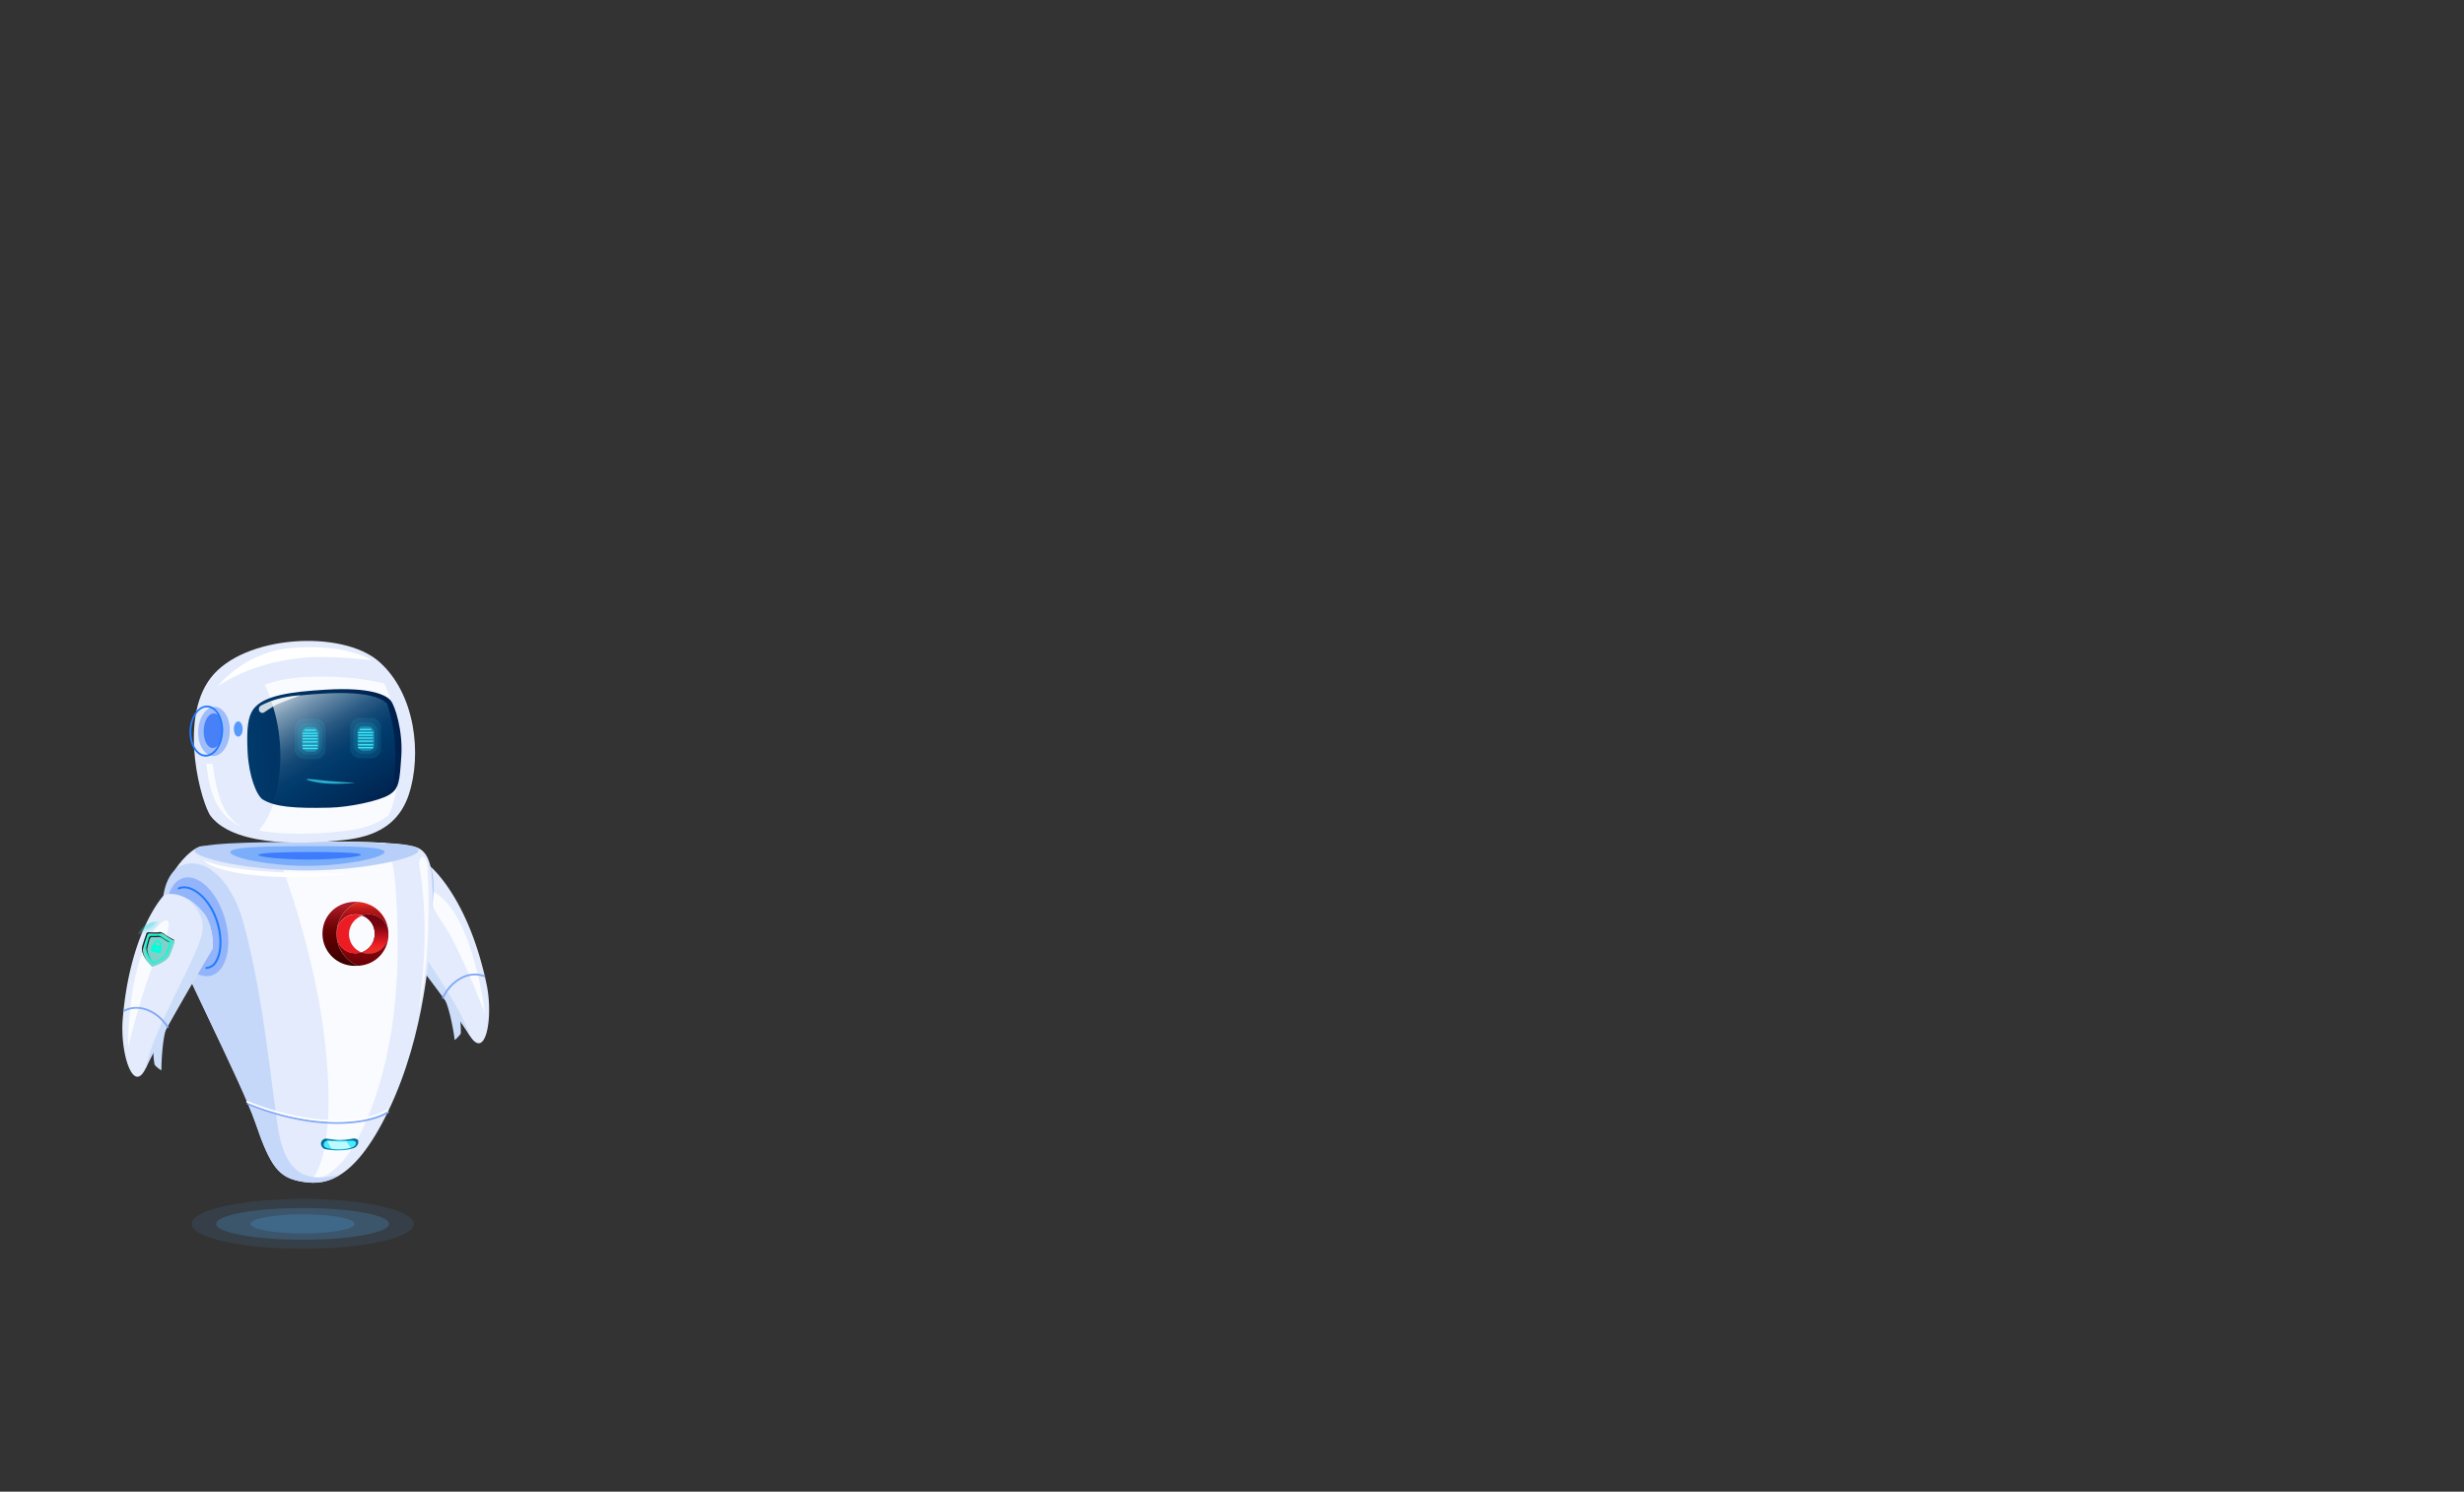 <svg xmlns="http://www.w3.org/2000/svg" xmlns:xlink="http://www.w3.org/1999/xlink" width="1024" height="620" viewBox="0 0 1024 620">
  <rect x="0" y="0" width="1024" height="620" fill="#333333" stroke="none"/>
  <defs>
    <style>
      .cls-1 {
        isolation: isolate;
      }

      .cls-2 {
        fill: none;
      }

      .cls-3, .cls-4 {
        fill: #51b2fb;
      }

      .cls-3, .cls-32 {
        opacity: 0.1;
      }

      .cls-4 {
        opacity: 0.2;
      }

      .cls-5 {
        fill: #e3ebfc;
      }

      .cls-6 {
        fill: #ccddfa;
      }

      .cls-7 {
        fill: #fafbff;
      }

      .cls-8 {
        fill: #80a7f6;
      }

      .cls-9 {
        fill: #9fbcfb;
      }

      .cls-10 {
        fill: #b8d0f9;
      }

      .cls-11, .cls-29, .cls-31 {
        fill: #207bff;
      }

      .cls-11, .cls-37 {
        opacity: 0.4;
      }

      .cls-12 {
        fill: #004bff;
        opacity: 0.5;
        mix-blend-mode: multiply;
      }

      .cls-13 {
        fill: #c5d8fa;
      }

      .cls-14 {
        fill: url(#_ÂÁ_Ï_ÌÌ_È_ËÂÌÚ_30);
      }

      .cls-15 {
        fill: #4aebff;
      }

      .cls-16, .cls-30 {
        fill: #fff;
      }

      .cls-17 {
        fill: #bef9ff;
      }

      .cls-18 {
        fill: url(#linear-gradient);
      }

      .cls-19 {
        fill: #ec1c24;
      }

      .cls-20 {
        fill: url(#linear-gradient-2);
      }

      .cls-21 {
        fill: url(#linear-gradient-3);
      }

      .cls-22 {
        fill: url(#linear-gradient-4);
      }

      .cls-23 {
        fill: url(#linear-gradient-5);
      }

      .cls-24 {
        fill: url(#linear-gradient-6);
      }

      .cls-25 {
        fill: url(#linear-gradient-7);
      }

      .cls-26 {
        fill: url(#_ÂÁ_Ï_ÌÌ_È_ËÂÌÚ_14);
      }

      .cls-27 {
        fill: url(#_ÂÁ_Ï_ÌÌ_È_ËÂÌÚ_18);
      }

      .cls-28 {
        fill: #4880f8;
      }

      .cls-30 {
        opacity: 0.8;
      }

      .cls-31 {
        opacity: 0.72;
      }

      .cls-32, .cls-33, .cls-34, .cls-35 {
        fill: #3ae6fb;
      }

      .cls-33 {
        opacity: 0.3;
      }

      .cls-35 {
        opacity: 0.7;
      }

      .cls-36 {
        fill: #93b4fb;
      }

      .cls-37 {
        mix-blend-mode: lighten;
        fill: url(#radial-gradient);
      }

      .cls-38 {
        fill: #00ffda;
      }

      .cls-39 {
        fill: #7fd1ca;
      }

      .cls-40 {
        fill: #1e1e1e;
      }
    </style>
    <radialGradient id="_ÂÁ_Ï_ÌÌ_È_ËÂÌÚ_30" data-name="¡ÂÁ˚ÏˇÌÌ˚È „‡‰ËÂÌÚ 30" cx="5950" cy="475.16" r="5.75" gradientTransform="translate(-5809.3)" gradientUnits="userSpaceOnUse">
      <stop offset="0" stop-color="#4aebff"/>
      <stop offset="1" stop-color="#00709e"/>
    </radialGradient>
    <linearGradient id="linear-gradient" x1="104.95" y1="374.68" x2="104.95" y2="406.4" gradientTransform="translate(45.19)" gradientUnits="userSpaceOnUse">
      <stop offset="0.02" stop-color="#dd2a21"/>
      <stop offset="0.06" stop-color="#c8201b"/>
      <stop offset="0.1" stop-color="#b71717"/>
      <stop offset="0.15" stop-color="#ac1113"/>
      <stop offset="0.22" stop-color="#a50e12"/>
      <stop offset="0.43" stop-color="#a30d11"/>
      <stop offset="0.79" stop-color="#6b0006"/>
    </linearGradient>
    <linearGradient id="linear-gradient-2" x1="95.74" y1="376.1" x2="95.74" y2="398.86" gradientTransform="translate(45.19)" gradientUnits="userSpaceOnUse">
      <stop offset="0" stop-color="#ad1a27"/>
      <stop offset="0.08" stop-color="#9e151f"/>
      <stop offset="0.28" stop-color="#7d090e"/>
      <stop offset="0.44" stop-color="#680304"/>
      <stop offset="0.56" stop-color="#610000"/>
      <stop offset="0.73" stop-color="#520000"/>
      <stop offset="1" stop-color="#3f0000"/>
    </linearGradient>
    <linearGradient id="linear-gradient-3" x1="839.99" y1="387.82" x2="855.05" y2="387.82" gradientTransform="matrix(-1, 0, 0, 1, 1015.73, 0)" gradientUnits="userSpaceOnUse">
      <stop offset="0" stop-color="#be1349"/>
      <stop offset="0.24" stop-color="#be124e"/>
      <stop offset="0.25" stop-color="#be124e"/>
      <stop offset="1" stop-color="#7a0025"/>
    </linearGradient>
    <linearGradient id="linear-gradient-4" x1="835.42" y1="395.38" x2="855.12" y2="395.38" gradientTransform="matrix(-1, 0, 0, 1, 1015.73, 0)" gradientUnits="userSpaceOnUse">
      <stop offset="0" stop-color="#282881"/>
      <stop offset="0.27" stop-color="#26257d"/>
      <stop offset="0.55" stop-color="#1f1b70"/>
      <stop offset="0.84" stop-color="#150c5b"/>
      <stop offset="1" stop-color="#0d004c"/>
    </linearGradient>
    <linearGradient id="linear-gradient-5" x1="840.08" y1="395.38" x2="855.05" y2="395.38" xlink:href="#linear-gradient-3"/>
    <linearGradient id="linear-gradient-6" x1="843.11" y1="387.76" x2="861.92" y2="387.76" xlink:href="#linear-gradient-4"/>
    <linearGradient id="linear-gradient-7" x1="110.1" y1="394.63" x2="110.1" y2="383.86" gradientTransform="translate(45.19)" gradientUnits="userSpaceOnUse">
      <stop offset="0" stop-color="#ed2d24"/>
      <stop offset="0.12" stop-color="#ed2824"/>
      <stop offset="0.25" stop-color="#ec1c24"/>
      <stop offset="1" stop-color="#74020d"/>
    </linearGradient>
    <linearGradient id="_ÂÁ_Ï_ÌÌ_È_ËÂÌÚ_14" data-name="¡ÂÁ˚ÏˇÌÌ˚È „‡‰ËÂÌÚ 14" x1="5864.78" y1="594.7" x2="5928.8" y2="594.7" gradientTransform="translate(-5784.65 13.43) rotate(-2.88)" gradientUnits="userSpaceOnUse">
      <stop offset="0" stop-color="#003a6b"/>
      <stop offset="1" stop-color="#00204c"/>
    </linearGradient>
    <linearGradient id="_ÂÁ_Ï_ÌÌ_È_ËÂÌÚ_18" data-name="¡ÂÁ˚ÏˇÌÌ˚È „‡‰ËÂÌÚ 18" x1="5929.5" y1="284.04" x2="5961.94" y2="338.69" gradientTransform="translate(-5809.3)" gradientUnits="userSpaceOnUse">
      <stop offset="0" stop-color="#cbd7e1"/>
      <stop offset="0.05" stop-color="#aec0d0"/>
      <stop offset="0.15" stop-color="#7998b2"/>
      <stop offset="0.26" stop-color="#4e7698"/>
      <stop offset="0.35" stop-color="#2c5c85"/>
      <stop offset="0.44" stop-color="#144976"/>
      <stop offset="0.53" stop-color="#053e6e"/>
      <stop offset="0.6" stop-color="#003a6b"/>
      <stop offset="1" stop-color="#00204c"/>
    </linearGradient>
    <radialGradient id="radial-gradient" cx="5030.24" cy="590.38" r="12.18" gradientTransform="matrix(0.74, 0.02, -0.03, 0.82, -3645.94, -206.49)" gradientUnits="userSpaceOnUse">
      <stop offset="0" stop-color="#00ddde" stop-opacity="0.52"/>
      <stop offset="0.09" stop-color="#2de6e7" stop-opacity="0.65"/>
      <stop offset="0.2" stop-color="#63f1f1" stop-opacity="0.8"/>
      <stop offset="0.3" stop-color="#8af8f9" stop-opacity="0.91"/>
      <stop offset="0.38" stop-color="#a2fdfd" stop-opacity="0.98"/>
      <stop offset="0.43" stop-color="#abffff"/>
      <stop offset="0.46" stop-color="#9ffcfd"/>
      <stop offset="0.51" stop-color="#7ff6f6"/>
      <stop offset="0.58" stop-color="#4aebeb"/>
      <stop offset="0.66" stop-color="#03dcdd"/>
      <stop offset="0.66" stop-color="#00dbdc"/>
      <stop offset="0.69" stop-color="#08dcdd" stop-opacity="0.97"/>
      <stop offset="0.74" stop-color="#1fdfe0" stop-opacity="0.88"/>
      <stop offset="0.8" stop-color="#44e5e5" stop-opacity="0.73"/>
      <stop offset="0.87" stop-color="#78eced" stop-opacity="0.53"/>
      <stop offset="0.94" stop-color="#baf5f6" stop-opacity="0.27"/>
      <stop offset="1" stop-color="#fff" stop-opacity="0"/>
    </radialGradient>
  </defs>
  <title>robot</title>
  <g class="cls-1">
    <g id="robot">
      <g id="fondo">
        <rect class="cls-2" width="1024" height="620"/>
      </g>
      <g id="sombra">
        <ellipse class="cls-3" cx="125.78" cy="508.69" rx="46.14" ry="10.36"/>
        <path class="cls-4" d="M161.22,508.19c0,3.64-16.09,6.59-35.94,6.59s-35.94-2.95-35.94-6.59,16.09-6.59,35.94-6.59S161.22,504.55,161.22,508.19Z" transform="translate(0.5 0.5)"/>
        <path class="cls-4" d="M146.91,508.19c0,2.19-9.68,4-21.63,4s-21.64-1.78-21.64-4,9.69-4,21.64-4S146.91,506,146.91,508.19Z" transform="translate(0.5 0.5)"/>
      </g>
      <g id="brazoIzquierdo">
        <g>
          <path class="cls-5" d="M201.72,408.64c-6.74-32.05-19.82-45.72-22.89-48.56a2.66,2.66,0,0,0-1.64-.71c-2.28-.15-8.16.44-13.93,9-4,5.88-2.6,15.4-2.24,15.86,3.75,4.81,27.28,35.07,33.54,45.43C201.36,440.89,204.6,422.33,201.72,408.64Z" transform="translate(0.5 0.5)"/>
          <path class="cls-6" d="M163.23,368.37a26.75,26.75,0,0,1,5.48-6.09c-.62.76-1.25,1.58-1.87,2.51-5,7.43-2.62,12.46-.85,15.9,6.33,12.33,24.31,35.19,28.93,49.6l-.4-.63C188.27,419.3,164.73,389,161,384.24,160.62,383.77,159.24,374.26,163.23,368.37Z" transform="translate(0.5 0.5)"/>
          <path class="cls-7" d="M181.57,371.35c15.08,10.86,19.48,49.48,19.48,49.48s-10-26.59-17.56-37.68S176.42,367.64,181.57,371.35Z" transform="translate(0.5 0.5)"/>
          <path class="cls-6" d="M190.79,423.42A41.93,41.93,0,0,1,191,429c-.07.51-2.53,3-2.56,2.72-.18-2.33-2.28-14.45-4.52-17.53C183.1,413.1,190.71,421.18,190.79,423.42Z" transform="translate(0.5 0.5)"/>
          <path class="cls-8" d="M183.63,414.57a.39.39,0,0,0,.29-.21c2.83-6.14,9.65-11.31,16.7-8.8a.37.37,0,0,0,.26-.7c-7.47-2.66-14.66,2.74-17.64,9.18a.39.39,0,0,0,.18.5A.39.39,0,0,0,183.63,414.57Z" transform="translate(0.5 0.5)"/>
        </g>
        <path class="cls-9" d="M179.36,374.33c-.86,10-5.06,17.81-9.36,17.44S162.91,383,163.78,373s5.05-17.68,9.36-17.45C179.37,355.86,180.23,364.32,179.36,374.33Z" transform="translate(0.5 0.5)"/>
      </g>
      <g id="torso">
        <path class="cls-5" d="M83.56,351.22c-4.47-.28-20.23,15.52-15.48,30.85s31.59,66.51,37.67,84.42,9.72,22.33,18.37,24S145.83,492.67,161,461s17.48-67.15,18.16-84-1.07-23.57-7-25.5C158.41,347,83.56,351.22,83.56,351.22Z" transform="translate(0.5 0.5)"/>
        <path class="cls-7" d="M154.87,457.31c11.74-33.27,10.33-69,9.24-86-.73-11.26-2.06-17.91-4.65-21.48-12.51-.7-30.79-.4-46.27.1,8.28,21.85,20.52,58.63,22.55,96.53,1.36,25.28-2.13,37.63-7,44C136.66,488.86,146.13,482.07,154.87,457.31Z" transform="translate(0.5 0.5)"/>
        <path class="cls-10" d="M173.48,352.92c0,3.27-23.17,8.37-46.54,8.4s-46.56-5-46.57-8.25,23.18-3.58,46.55-3.62S173.48,349.64,173.48,352.92Z" transform="translate(0.5 0.5)"/>
        <path class="cls-11" d="M159.35,353.59c0,2.26-16,5.79-32.06,5.81S95.22,356,95.21,353.69s16-2.47,32.07-2.5S159.34,351.32,159.35,353.59Z" transform="translate(0.5 0.5)"/>
        <path class="cls-12" d="M149.55,354.76c0,.87-11,2-21.73,2s-21-1.05-21-1.92,10.27-1.21,21-1.23S149.55,353.89,149.55,354.76Z" transform="translate(0.5 0.5)"/>
        <path class="cls-13" d="M115.36,470.2c-2.48-13.41-6.18-57.26-15-88.21C96,366.48,85.55,355.54,75.48,359c-7.15,2.46-10,14.77-7.4,23.06,4.74,15.34,31.59,66.51,37.67,84.42s9.72,22.33,18.37,24c4.45.83,10.08,1.38,16.56-2.58C131.91,489.24,119.48,492.4,115.36,470.2Z" transform="translate(0.5 0.5)"/>
        <path class="cls-14" d="M146.3,476.73a16.11,16.11,0,0,1-5.32.88,24.81,24.81,0,0,1-6-.44,2.39,2.39,0,0,1-2.08-2.21h0a2.15,2.15,0,0,1,2.08-2.21s4.59.51,5.7.5a41,41,0,0,0,5.79-.55c1.15,0,2.22.34,1.88,2A2.87,2.87,0,0,1,146.3,476.73Z" transform="translate(0.5 0.5)"/>
        <path class="cls-15" d="M145.57,476.48a16.43,16.43,0,0,1-4.6.63,26.39,26.39,0,0,1-5.16-.31c-1-.2-1.8-.72-1.79-1.58h0a1.71,1.71,0,0,1,1.8-1.58s4,.37,4.93.36a42.63,42.63,0,0,0,5-.39c1,0,1.92.25,1.62,1.42C147.23,475.57,146.77,476.11,145.57,476.48Z" transform="translate(0.5 0.5)"/>
        <path class="cls-8" d="M139.69,466.61c-10.53,0-23.44-2.28-37.37-8a.37.37,0,0,1-.2-.49.36.36,0,0,1,.48-.2c26,10.66,48.28,9.31,58,3.54a.37.37,0,1,1,.38.64C156.38,464.85,149,466.61,139.69,466.61Z" transform="translate(0.5 0.5)"/>
        <path class="cls-16" d="M139.41,465.78c-10.53,0-23.44-2.28-37.36-8a.37.37,0,0,1-.21-.48.39.39,0,0,1,.49-.21c26,10.67,48.28,9.32,58,3.54a.37.37,0,0,1,.51.14.37.37,0,0,1-.13.51C156.11,464,148.68,465.78,139.41,465.78Z" transform="translate(0.5 0.5)"/>
        <path class="cls-7" d="M177.18,359.87c2,40.55-3.85,59.74-3.85,59.74s5.58-30.64.43-60.25C173.05,355.3,176.87,353.54,177.18,359.87Z" transform="translate(0.5 0.5)"/>
        <path class="cls-16" d="M84,357s4.61,2.78,21.48,4.35,39.08,1.26,39.08,1.26-20.47,2.71-39.16.7S84,357,84,357Z" transform="translate(0.5 0.5)"/>
        <path class="cls-17" d="M143.45,473.87c-.82.07-1.77.12-2.7.13s-4.93-.36-4.93-.36a2.33,2.33,0,0,0-.38,0l1.82,3.32a36.66,36.66,0,0,0,3.71.11,17,17,0,0,0,4.28-.55Z" transform="translate(0.5 0.5)"/>
        <g>
          <path class="cls-18" d="M139.39,387.66a14.32,14.32,0,0,1,8.93-13.27c.55,0,1.08.11,1.6.2a13.18,13.18,0,0,1,11,12.56c0,.15,0,.29,0,.43v.15h0A8.18,8.18,0,0,0,150.05,380c.81-.29.78-.29,0,0a8,8,0,0,0-2.76-.48,7.82,7.82,0,0,0-7.8,8.09v.07a7.7,7.7,0,0,0,7.73,8,7.91,7.91,0,0,0,2.51-.4,8.18,8.18,0,0,0,11.2-7.46A13,13,0,0,1,150,400.72a15.42,15.42,0,0,1-1.68.21A14.31,14.31,0,0,1,139.39,387.66Z" transform="translate(0.5 0.5)"/>
          <path class="cls-19" d="M144.55,387.76a8.18,8.18,0,0,0,5.14,7.59,7.91,7.91,0,0,1-2.51.4,7.7,7.7,0,0,1-7.73-8v-.07a7.82,7.82,0,0,1,7.8-8.09,8,8,0,0,1,2.76.48c.82-.31.85-.31,0,0A8.18,8.18,0,0,0,144.55,387.76Z" transform="translate(0.5 0.5)"/>
          <path class="cls-20" d="M147.18,374.34c.38,0,.77,0,1.14.05a14.32,14.32,0,0,0,0,26.54c-.35,0-.71,0-1.08,0a13.31,13.31,0,0,1-13.72-13.31v-.08C133.53,380.26,139.23,374.34,147.18,374.34Z" transform="translate(0.5 0.5)"/>
          <path class="cls-21" d="M160.9,387.76s0,.09,0,.13,0-.1,0-.15Z" transform="translate(0.5 0.5)"/>
          <path class="cls-22" d="M149.92,395.27c.85.3.84.31,0,0Z" transform="translate(0.5 0.5)"/>
          <path class="cls-23" d="M149.92,395.27c.85.3.84.31,0,0Z" transform="translate(0.5 0.5)"/>
          <path class="cls-24" d="M152.72,395.93a8.25,8.25,0,0,1-3-.58l.23-.08c.84.31.85.3,0,0a8,8,0,0,0,5.26-7.61v-.08a7.84,7.84,0,0,0-5.17-7.53l0,0a8.18,8.18,0,0,1,10.85,7.71c0,.05,0,.1,0,.15A8.17,8.17,0,0,1,152.72,395.93Z" transform="translate(0.5 0.5)"/>
          <path class="cls-25" d="M152.72,395.93a8.25,8.25,0,0,1-3-.58l.23-.08c.84.31.85.3,0,0a8,8,0,0,0,5.26-7.61v-.08a7.84,7.84,0,0,0-5.17-7.53l0,0a8.18,8.18,0,0,1,10.85,7.71c0,.05,0,.1,0,.15A8.17,8.17,0,0,1,152.72,395.93Z" transform="translate(0.5 0.5)"/>
        </g>
      </g>
      <g id="cabeza">
        <g>
          <path class="cls-5" d="M87.1,338.75c10.64,13.7,43.2,11.09,52.27,10.22s24.44-2.44,30-19.14,2.77-42.18-12.45-55.42-55.95-11.09-69.79,6.76S83.41,334,87.1,338.75Z" transform="translate(0.5 0.5)"/>
          <path class="cls-16" d="M89.91,284.82c.61-.22,13.18-10,36-11.95,7.83-.67,20,0,27.89,1.09-.78-.83-12-7.33-35.27-4.91A45.84,45.84,0,0,0,89.91,284.82Z" transform="translate(0.5 0.5)"/>
          <path class="cls-7" d="M131.3,280.77c-7.32.12-14.67.64-21.58,3.26l-.16.07c7.18,15.18,7.76,35,3.56,49.12a29.69,29.69,0,0,1-6.1,11.47c12.67,2.23,26.84,1.07,32.35.55,6-.57,14.75-1.47,21.6-6.83a34.87,34.87,0,0,0,2-5.19c4.25-14.33,3.59-34.45-3.85-49.72A118.48,118.48,0,0,0,131.3,280.77Z" transform="translate(0.5 0.5)"/>
          <path class="cls-26" d="M104.8,294.26c4.23-5.75,15.74-7.25,30.17-8.11,18.62-1.11,24.92,2.26,26.82,4.41s5.2,12.84,4.49,23.23-.82,13.52-5.1,16.1-16.62,5.12-24.6,5.31c-15.11.37-22.73-.37-27.79-3.34-2.58-1.51-5.87-9.69-6.38-19.77S102.61,297.23,104.8,294.26Z" transform="translate(0.5 0.5)"/>
          <path class="cls-27" d="M134.45,287.75c-9,.52-16.75,1.3-22.23,3.23,4.79,13.31,4.82,29.09,1.27,40.76l-.13.39c4.78,1.39,11.64,1.72,22.63,1.46,7.66-.18,19.5-2.55,23.6-5a7.35,7.35,0,0,0,3.22-3.35,69.65,69.65,0,0,0-2.37-33.07c-.09-.13-.18-.24-.26-.34C158.35,289.86,152.31,286.72,134.45,287.75Z" transform="translate(0.5 0.5)"/>
          <path class="cls-9" d="M95,303.81c-.26,5.64-3.41,10.08-7,9.92s-6.38-4.87-6.13-10.51,3.4-10.09,7-9.93S95.27,298.16,95,303.81Z" transform="translate(0.5 0.5)"/>
          <path class="cls-28" d="M92.13,303.38c-.17,4-2.1,7.1-4.31,7S84,307,84.15,303s2.1-7.1,4.31-7S92.31,299.42,92.13,303.38Z" transform="translate(0.5 0.5)"/>
          <path class="cls-29" d="M92.19,303.68l-.37,0,.37,0a13.87,13.87,0,0,0-1.65-7.52c-1.23-2.1-3-3.3-4.84-3.38-3.82-.17-7.17,4.44-7.43,10.28s2.65,10.73,6.49,10.9H85C88.72,314,91.94,309.42,92.19,303.68Zm-6.52-10.16a5.37,5.37,0,0,1,4.22,3,13.12,13.12,0,0,1,1.56,7.11c-.24,5.43-3.23,9.71-6.65,9.57s-6-4.7-5.78-10.13,3.12-9.57,6.47-9.57Z" transform="translate(0.5 0.5)"/>
          <path class="cls-7" d="M85.21,316.89l2.67.09s1.14,11.09,4.34,17.61,7.74,8.6,7.74,8.6S93.12,341,89,332.53C86.07,326.45,85.21,316.89,85.21,316.89Z" transform="translate(0.5 0.5)"/>
          <path class="cls-30" d="M107.31,295.1v0a1.42,1.42,0,0,0,2,.48c1.29-.89,3.27-2.21,4.41-2.83,1.8-1,10.69-4.26,10.69-4.26s-8.91.18-16.48,4.29A1.69,1.69,0,0,0,107.31,295.1Z" transform="translate(0.5 0.5)"/>
        </g>
        <path class="cls-31" d="M100.33,302.51c0,1.75-.82,3.17-1.82,3.17s-1.82-1.42-1.82-3.17.81-3.17,1.82-3.17S100.33,300.76,100.33,302.51Z" transform="translate(0.5 0.5)"/>
        <g>
          <rect class="cls-32" x="122.43" y="298.7" width="12.84" height="16.77" rx="3.93"/>
          <rect class="cls-32" x="123.78" y="300.51" width="10.15" height="13.17" rx="3.65"/>
          <rect class="cls-33" x="125.48" y="302.2" width="7.04" height="10.25" rx="2.44"/>
          <path class="cls-34" d="M131.28,305.65h-5.79a.29.29,0,0,1-.28-.28.28.28,0,0,1,.28-.28h5.79a.28.28,0,0,1,.28.28A.29.29,0,0,1,131.28,305.65Z" transform="translate(0.5 0.5)"/>
          <path class="cls-34" d="M131.28,306.87h-5.79a.28.28,0,0,1,0-.56h5.79a.28.28,0,0,1,0,.56Z" transform="translate(0.5 0.5)"/>
          <path class="cls-34" d="M131.28,308.14h-5.79a.29.29,0,0,1-.28-.28.28.28,0,0,1,.28-.28h5.79a.28.28,0,0,1,.28.28A.29.29,0,0,1,131.28,308.14Z" transform="translate(0.5 0.5)"/>
          <path class="cls-34" d="M130.54,303.31h-4.31A.29.29,0,0,1,126,303a.28.28,0,0,1,.28-.28h4.31a.28.28,0,0,1,.28.28A.29.29,0,0,1,130.54,303.31Z" transform="translate(0.5 0.5)"/>
          <path class="cls-34" d="M131.28,304.57h-5.79a.28.28,0,0,1-.28-.28.29.29,0,0,1,.28-.28h5.79a.29.29,0,0,1,.28.28A.28.28,0,0,1,131.28,304.57Z" transform="translate(0.5 0.5)"/>
          <path class="cls-34" d="M131.28,309.64h-5.79a.28.28,0,0,1-.28-.28.29.29,0,0,1,.28-.28h5.79a.29.29,0,0,1,.28.28A.28.28,0,0,1,131.28,309.64Z" transform="translate(0.5 0.5)"/>
          <path class="cls-34" d="M131.28,310.86h-5.79a.28.28,0,0,1-.28-.28.29.29,0,0,1,.28-.28h5.79a.29.29,0,0,1,.28.28A.28.28,0,0,1,131.28,310.86Z" transform="translate(0.5 0.5)"/>
        </g>
        <g>
          <rect class="cls-32" x="145.49" y="298.4" width="12.84" height="16.77" rx="3.93"/>
          <rect class="cls-32" x="146.84" y="300.2" width="10.15" height="13.17" rx="3.65"/>
          <rect class="cls-33" x="148.54" y="301.89" width="7.04" height="10.25" rx="2.44"/>
          <path class="cls-34" d="M154.34,305.35h-5.79a.29.29,0,0,1-.28-.28.28.28,0,0,1,.28-.28h5.79a.28.28,0,0,1,.28.28A.29.29,0,0,1,154.34,305.35Z" transform="translate(0.5 0.5)"/>
          <path class="cls-34" d="M154.34,306.57h-5.79a.29.29,0,0,1-.28-.28.28.28,0,0,1,.28-.28h5.79a.28.28,0,0,1,.28.28A.29.29,0,0,1,154.34,306.57Z" transform="translate(0.5 0.5)"/>
          <path class="cls-34" d="M154.34,307.83h-5.79a.28.28,0,0,1-.28-.28.29.29,0,0,1,.28-.28h5.79a.29.29,0,0,1,.28.28A.28.28,0,0,1,154.34,307.83Z" transform="translate(0.5 0.5)"/>
          <path class="cls-34" d="M153.6,303h-4.31a.28.28,0,0,1-.28-.28.29.29,0,0,1,.28-.28h4.31a.29.29,0,0,1,.28.28A.28.28,0,0,1,153.6,303Z" transform="translate(0.5 0.5)"/>
          <path class="cls-34" d="M154.34,304.27h-5.79a.28.28,0,0,1,0-.56h5.79a.28.28,0,1,1,0,.56Z" transform="translate(0.5 0.5)"/>
          <path class="cls-34" d="M154.34,309.34h-5.79a.28.28,0,0,1,0-.56h5.79a.28.28,0,0,1,0,.56Z" transform="translate(0.5 0.5)"/>
          <path class="cls-34" d="M154.34,310.56h-5.79a.28.28,0,0,1-.28-.28.29.29,0,0,1,.28-.28h5.79a.29.29,0,0,1,.28.28A.28.28,0,0,1,154.34,310.56Z" transform="translate(0.5 0.5)"/>
        </g>
      </g>
      <path id="boca" class="cls-35" d="M131,323.58c5.79.74,16.18,1.31,16.18,1.31s-9.19.94-15.19-.1S124.79,322.79,131,323.58Z" transform="translate(0.5 0.5)"/>
      <g id="brazoDerecho">
        <path class="cls-36" d="M93,381.42c3.21,11.19.66,21.73-5.69,23.56S73.2,399.21,70,388s-.67-21.74,5.68-23.56S89.77,370.23,93,381.42Z" transform="translate(0.5 0.5)"/>
        <path class="cls-29" d="M85.27,402.21a.4.4,0,0,1,0-.8A4.64,4.64,0,0,0,89,398.8c2.64-4.54,2.14-13.1-1.18-19.92-4-8.14-10.29-11.4-13.88-9.74a.4.4,0,0,1-.54-.19.41.41,0,0,1,.2-.54c4.52-2.09,11.22,2.45,15,10.12,3.42,7,3.92,15.93,1.15,20.67a5.44,5.44,0,0,1-4.38,3Z" transform="translate(0.5 0.5)"/>
        <g>
          <path class="cls-5" d="M50.5,423.15c2.67-32.64,13.93-47.84,16.62-51a2.65,2.65,0,0,1,1.54-.92c2.24-.43,8.15-.58,14.94,7.15,4.7,5.35,4.52,15,4.22,15.46C84.7,399,65.15,432,60.25,443.08,54.91,455.11,49.36,437.1,50.5,423.15Z" transform="translate(0.5 0.5)"/>
          <path class="cls-6" d="M83.64,378.37a26.65,26.65,0,0,0-6.2-5.35c.71.67,1.43,1.41,2.17,2.25,5.93,6.74,4.16,12,2.84,15.67-4.74,13-19.71,38-22.48,52.84.1-.21.21-.43.31-.67,4.91-11.07,24.46-44,27.58-49.28C88.16,393.33,88.34,383.72,83.64,378.37Z" transform="translate(0.5 0.5)"/>
          <path class="cls-7" d="M65.82,383.63c-13.6,12.66-13.12,51.53-13.12,51.53s6.56-27.63,12.69-39.58S70.46,379.31,65.82,383.63Z" transform="translate(0.5 0.5)"/>
          <path class="cls-6" d="M63.2,436.45a40,40,0,0,0,.53,5.55,9.29,9.29,0,0,0,2.87,2.37c-.11-2.33.45-14.62,2.29-17.95C69.53,425.24,63,434.21,63.2,436.45Z" transform="translate(0.5 0.5)"/>
          <path class="cls-8" d="M69.2,426.77a.36.36,0,0,1-.32-.18c-3.58-5.73-11-10-17.67-6.62a.39.39,0,0,1-.51-.17.37.37,0,0,1,.17-.5c7.07-3.58,14.89.88,18.64,6.9a.37.37,0,0,1-.11.51A.39.39,0,0,1,69.2,426.77Z" transform="translate(0.5 0.5)"/>
        </g>
        <g>
          <path class="cls-37" d="M73.71,392.87c-.17,5.54-4.34,9.9-9.33,9.75s-8.88-4.76-8.71-10.3S60,382.43,65,382.58,73.88,387.34,73.71,392.87Z" transform="translate(0.5 0.5)"/>
          <g>
            <path class="cls-38" d="M58.51,393.45a8.75,8.75,0,0,0,2,5.29,18.37,18.37,0,0,0,2.18,2.5s5.75-1.47,7.34-4.77c.32-.7,1.83-5,1.83-5s.46-1.05-.39-1.53a26.72,26.72,0,0,1-2.92-1.65,8.43,8.43,0,0,0-2-1.25c-.55-.2-.79-.09-1.8,0a33.89,33.89,0,0,1-3.44-.09c-1,0-1.13,1.14-1.13,1.14S58.57,392.67,58.51,393.45Z" transform="translate(0.5 0.5)"/>
            <path class="cls-39" d="M60.22,388.06s-1.65,4.61-1.71,5.39c-.24,3.73,4.17,7.79,4.17,7.79h0s5.75-1.47,7.33-4.78c.33-.69,1.84-5,1.84-5s.46-1-.39-1.52a26.72,26.72,0,0,1-2.92-1.65,7.78,7.78,0,0,0-2-1.25c-.55-.2-.79-.09-1.8,0a29,29,0,0,1-3.44-.08C60.34,386.89,60.22,388.06,60.22,388.06Zm.91-.2.84,0a10.12,10.12,0,0,0,2.65,0c1.82-.35,2.38.58,3.25,1.2a16.57,16.57,0,0,0,2.25,1.31l.73.38a.78.78,0,0,1,0,.21l0,.06c-.58,1.66-1.57,4.46-1.8,4.93a8,8,0,0,1-3.75,3.13A19.17,19.17,0,0,1,63,400a18.64,18.64,0,0,1-1.55-1.87,8.58,8.58,0,0,1-1.79-4.79,35.8,35.8,0,0,1,1.39-5.24A2.5,2.5,0,0,1,61.13,387.86Z" transform="translate(0.5 0.5)"/>
            <path class="cls-40" d="M58.51,393.46c-.14,2.16,1.29,4.43,2.51,6-1.12-1.5-2.25-3.52-2.12-5.45a55.5,55.5,0,0,1,1.71-5.4s.12-1.17,1.13-1.14a28.89,28.89,0,0,0,3.43.08c1-.07,1.26-.18,1.81,0a7.6,7.6,0,0,1,1.94,1.25,28.72,28.72,0,0,0,2.92,1.65l.08.05a1,1,0,0,0-.46-.55,26.72,26.72,0,0,1-2.92-1.65,7.78,7.78,0,0,0-2-1.25c-.55-.2-.79-.09-1.8,0a29.06,29.06,0,0,1-3.44-.08c-1,0-1.13,1.14-1.13,1.14S58.57,392.67,58.51,393.46Z" transform="translate(0.5 0.5)"/>
            <path class="cls-39" d="M64.25,393.55a.38.38,0,0,0,.09.34l-.07.27a.07.07,0,0,0,0,.09l.22.06a.07.07,0,0,0,.09-.05l.07-.27a.39.39,0,0,0,.25-.25.37.37,0,0,0-.26-.45A.37.37,0,0,0,64.25,393.55Z" transform="translate(0.5 0.5)"/>
            <path class="cls-39" d="M64.26,391.7l-.14.53,1.59.42.14-.53a.82.82,0,0,0-.58-1A.83.83,0,0,0,64.26,391.7Z" transform="translate(0.5 0.5)"/>
            <path class="cls-39" d="M61.37,389.34s-1,3.41-1,4c-.21,2.77,2.87,6,2.87,6h0s4.08-1.14,5.24-3.62c.24-.52,1.36-3.76,1.36-3.76s.33-.78-.27-1.13a19.3,19.3,0,0,1-2-1.19c-.36-.27-.67-.48-.94-.65a3.47,3.47,0,0,0-.58-.31h0a2.2,2.2,0,0,0-1.19-.09,19.2,19.2,0,0,1-2.42,0C61.61,388.49,61.37,389.34,61.37,389.34Zm1.46,3a.46.46,0,0,1,.55-.32l.11,0,.14-.53a1.47,1.47,0,1,1,2.84.75l-.13.53.11,0a.45.45,0,0,1,.32.55l-.55,2.06a.44.44,0,0,1-.54.33L62.6,395a.45.45,0,0,1-.31-.55Z" transform="translate(0.5 0.5)"/>
            <path class="cls-40" d="M60.32,393.33c-.15,2,1.4,4.19,2.28,5.28-.89-1.19-2-3.07-1.89-4.78,0-.58,1-4,1-4s.25-.85,1-.84a19.06,19.06,0,0,0,2.41,0,2.2,2.2,0,0,1,1.2.1h0a3.37,3.37,0,0,1,.58.32c.26.16.58.37.93.63a15.8,15.8,0,0,0,2,1.17.7.7,0,0,0-.34-.47,16.54,16.54,0,0,1-2-1.2,11,11,0,0,0-.94-.63,3,3,0,0,0-.58-.32h0a2.05,2.05,0,0,0-1.19-.1,19.2,19.2,0,0,1-2.42,0c-.71,0-1,.84-1,.84S60.36,392.74,60.32,393.33Z" transform="translate(0.5 0.5)"/>
          </g>
        </g>
      </g>
    </g>
  </g>
</svg>
